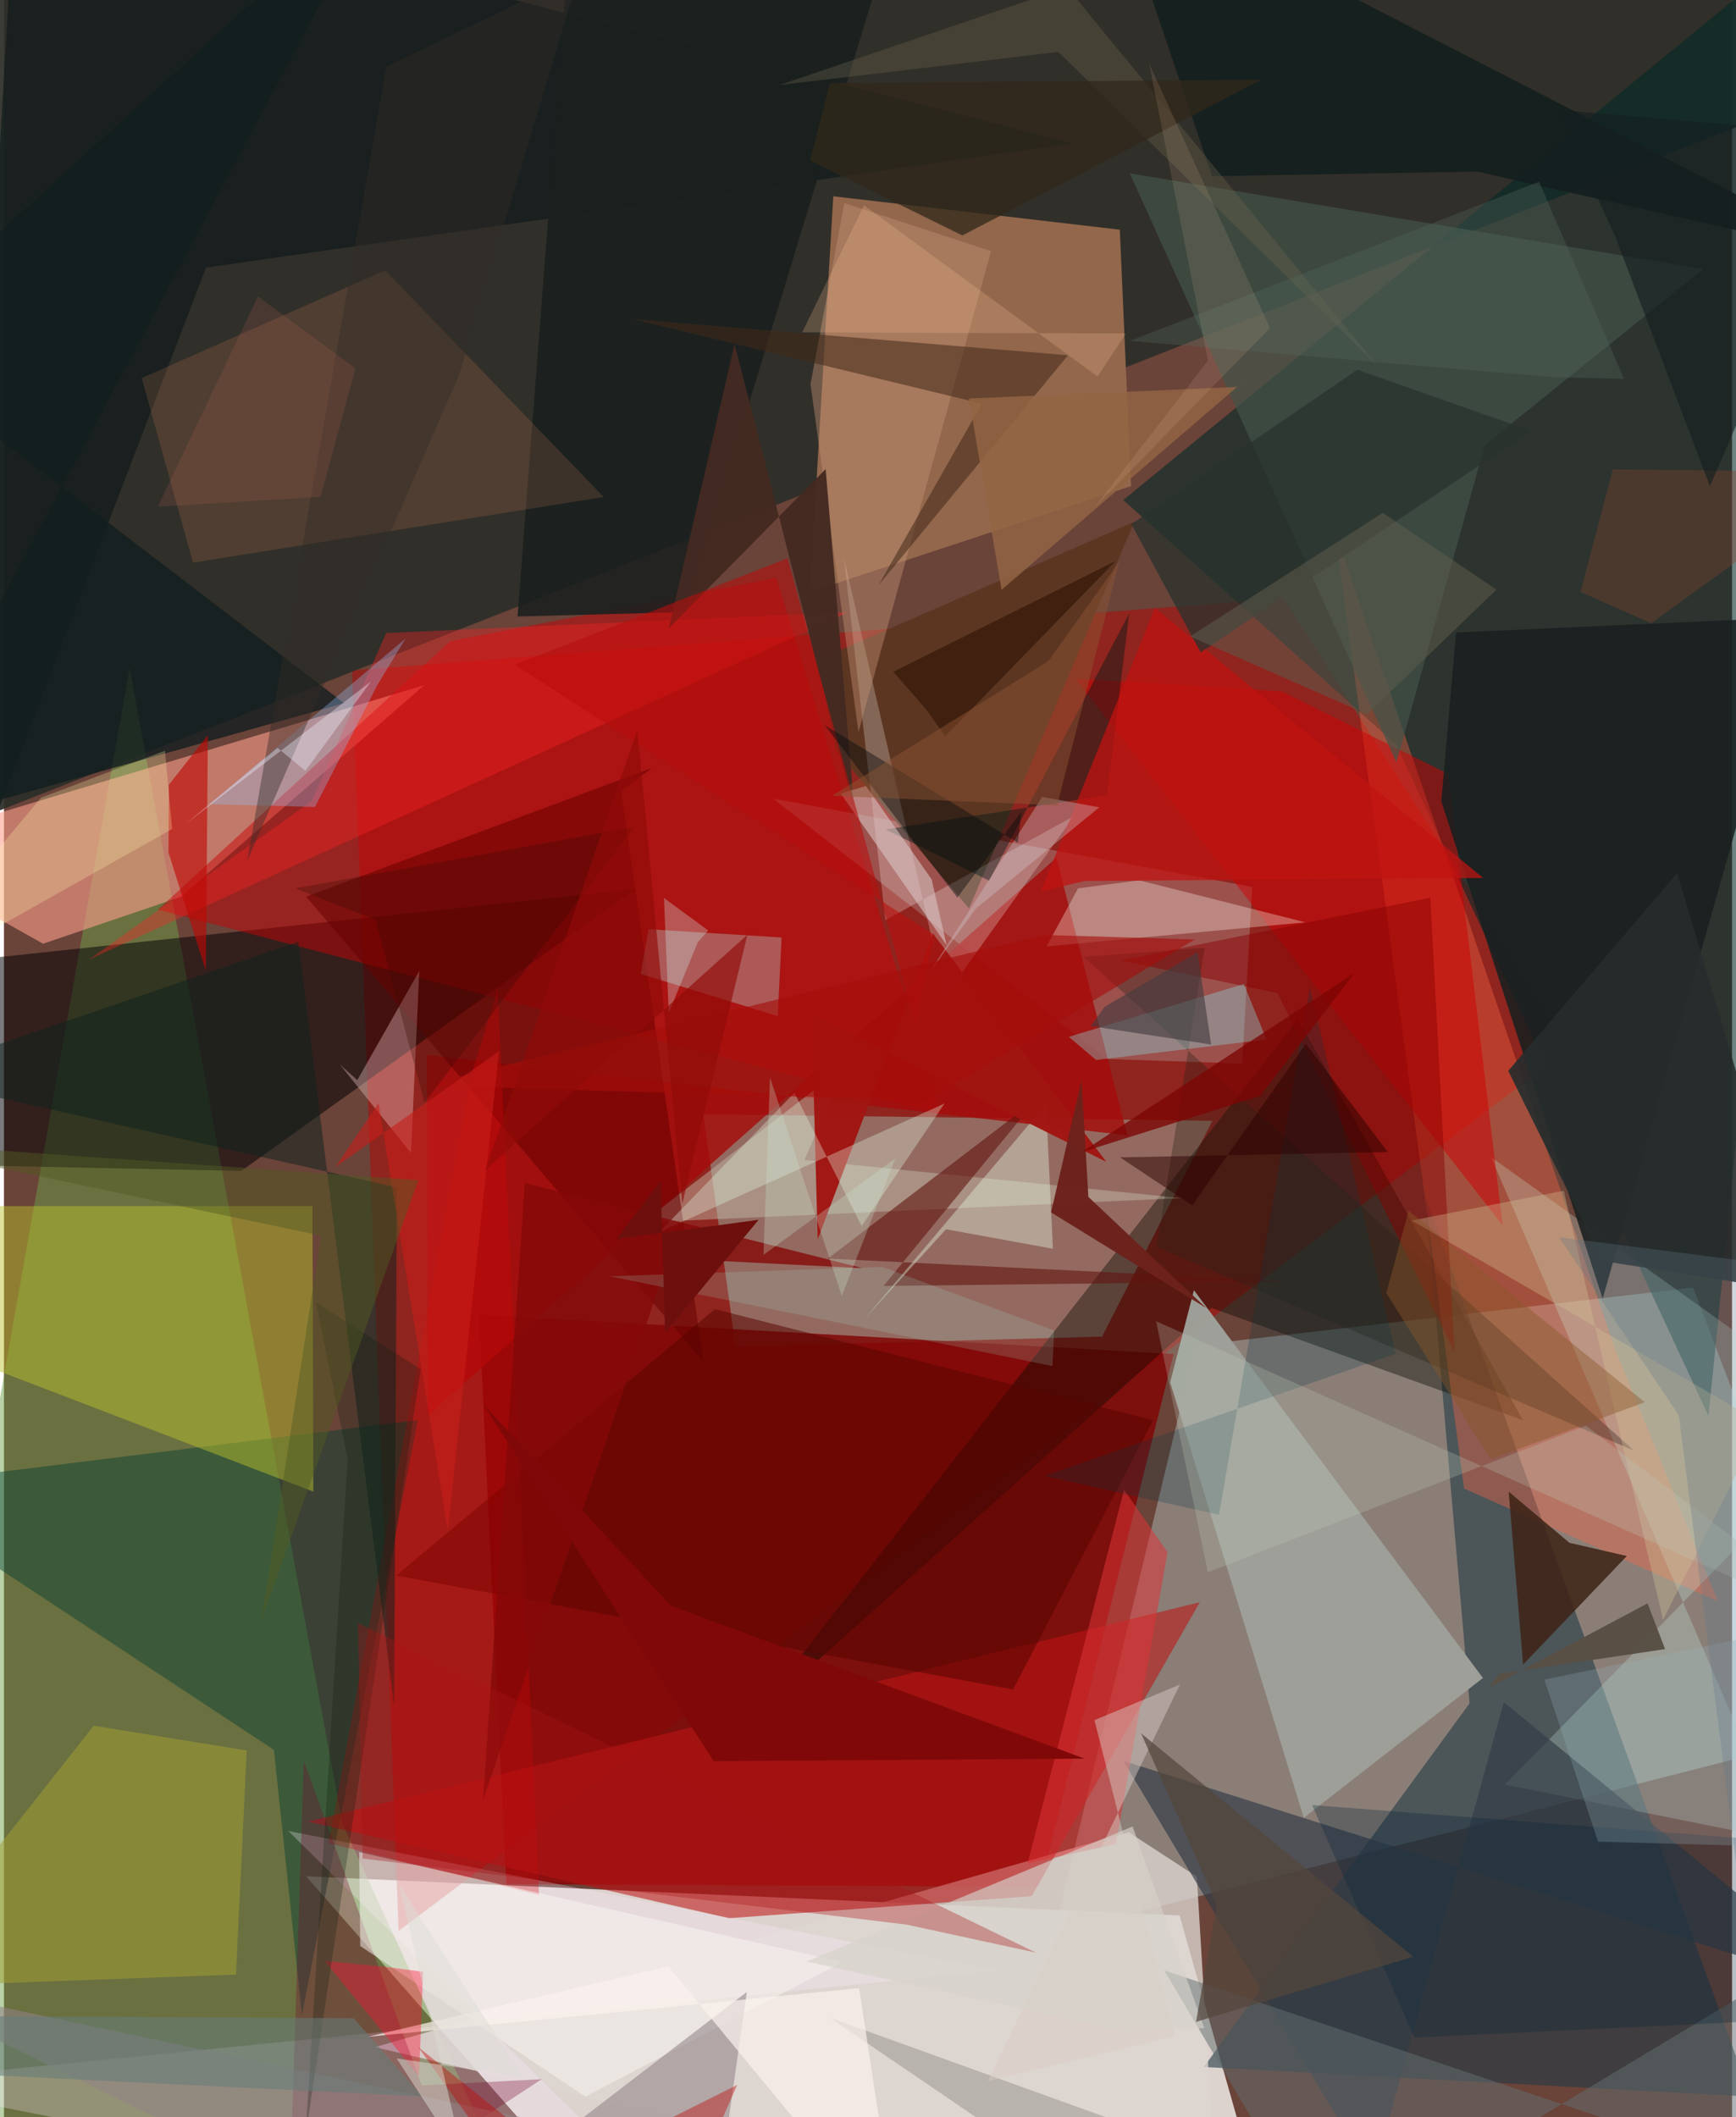 <svg xmlns="http://www.w3.org/2000/svg" width="228" height="278" viewBox="0 0 836 1024"><path fill="#6a4339" d="M0 0h836v1024H0z"/><path fill="#e0d6d2" fill-opacity=".976" d="M613.95 1086l-347.695-41.77-120.09-136.718 422.562 18.931z"/><path fill="#ba0000" fill-opacity=".467" d="M190.92 933.93l-22.506-609.714 450.675-34.837 138.706 217.354z"/><path fill="#2d2e28" fill-opacity=".933" d="M898 37.89L-62 415.554V-62L898-5.823z"/><path fill="#cffefe" fill-opacity=".314" d="M898 835.3l-390.005 99.798 68.437-284.384 240.736-27.943z"/><path fill="#93684d" fill-opacity=".996" d="M545.257 235.109l-155.32 51.214 11.268-191.395 138.613 16.168z"/><path fill="#012827" fill-opacity=".576" d="M898-50.166l-73.354 735.129L673.57 360.207l-132.075-118.36z"/><path fill="#98a496" fill-opacity=".549" d="M531.224 646.468l-177.288 4.89-15.598-112.445 246.258 3.187z"/><path fill="#6da04b" fill-opacity=".486" d="M60.794 323.172L-62 1014.25l318.251 69.273-92.639-201.833z"/><path fill="#800505" fill-opacity=".843" d="M565.859 654.856l-336.037-18.939 13.216 275.388 258.303 1.236z"/><path fill="#010005" fill-opacity=".522" d="M114.853 566.327L-62 562.69l9.291-94.376 358.081-38.332z"/><path fill="#233a44" fill-opacity=".596" d="M709.028 823.85L687.7 579.22l157.259 434.834-264.532-14.322z"/><path fill="#ff9f8d" fill-opacity=".584" d="M-62 411.103l80.926 45.346 66.706-22.707 117.774-102.385z"/><path fill="#ded6d1" fill-opacity=".776" d="M544.128 886.198L179.386 990.13l408.42 95.87-10.723-178.316z"/><path fill="#c90405" fill-opacity=".478" d="M74.496 439.945l378.835 98.912-79.708-259.32-157.701 30.558z"/><path fill="#070801" fill-opacity=".4" d="M360.912 832.446l223.23-199.887 150.68 54.342L626 492.877z"/><path fill="#c7ecf1" fill-opacity=".227" d="M533.421 512.18l65.595 2.243 4.897-85.45-231.702-42.66z"/><path fill="#004030" fill-opacity=".443" d="M200.24 686.829l-56.087 287.823-13.564-128.297L-62 719.396z"/><path fill="#ff6843" fill-opacity=".373" d="M706.389 719.968l-62.374-462.566 135.39 394.966 49.738 122.118z"/><path fill="#bd1415" fill-opacity=".561" d="M497.17 917.104l-146.488 10.664-203.703-46.722 431.566-106.124z"/><path fill="#bac32c" fill-opacity=".475" d="M149.236 583.344l.448 138.097L-62 640.353l6.897-56.988z"/><path fill="#9ea099" fill-opacity=".988" d="M628.81 879.188l-64.641-210.595 11.503-44.568 139.822 187.558z"/><path fill="#d3fded" fill-opacity=".239" d="M898 687.28L719.443 559.695l142.652 330.733-135.888-27.28z"/><path fill="#ffebff" fill-opacity=".278" d="M341.121 1086L-62 1007.267l542.382-54.198-342.878-67.496z"/><path fill="#5d3622" d="M393.499 319.282l9.091 43.726 64.27 76.388 80.008-186.994z"/><path fill="#0b1719" fill-opacity=".612" d="M97.709 129.452L-23.67 446.705 5.72-62 517.265 69.364z"/><path fill="#cf0004" fill-opacity=".494" d="M725.051 592.739L518.335 328.215l99.777 6.191 80.688 39.932z"/><path fill="#192020" fill-opacity=".871" d="M866.75 298.524l-164.256 7.384-7.139 81.682 78.052 240.543z"/><path fill="#323b46" fill-opacity=".663" d="M898 964.576L725.577 823.29l-63.285 229.641-120.808-201.287z"/><path fill="#a40c0a" fill-opacity=".816" d="M509.157 414.823l34.262 134.292-338.76-38.953.458 174.307z"/><path fill="#425349" fill-opacity=".698" d="M673.626 368.84l42.78-153.656 105.707-85.043-277.48-46.313z"/><path fill="#c1bdac" fill-opacity=".455" d="M407.08 515.476l-97.983 75.773 260.46-11.763-182.34-18.462z"/><path fill="#650100" fill-opacity=".533" d="M313.487 371.432l-167.312 62.239 192.214 224.946-39.794-275.978z"/><path fill="#1a201f" fill-opacity=".89" d="M248.452 298.176l81.197-2.127L427.417-24.44 276.117-62z"/><path fill="#ff9965" fill-opacity=".145" d="M290.127 240.38L184.432 130.742 66.628 182.87l24.839 89.268z"/><path fill="#580401" fill-opacity=".529" d="M189.745 762.068l298.456 55.08 67.712-130.225L343.952 633.2z"/><path fill="#b0e5e3" fill-opacity=".333" d="M311.87 449.446l64.312 3.988-1.84 38.002-66.338-20.378z"/><path fill="#3f2416" fill-opacity=".867" d="M757.344 746.204l27.757 6.383-50.177 52.505-7.004-83.662z"/><path fill="#fffdf6" fill-opacity=".243" d="M426.44 445.048l-20.13-175.384 48.984 212.158 62.422-87.192z"/><path fill="#fed3d4" fill-opacity=".341" d="M162.54 514.913l8.397 7.495 29.982-52.754-3.995 88.04z"/><path fill="#61140f" fill-opacity=".584" d="M398.577 608.733L499.618 531.6l-74.14 90.395 196.479-2.355z"/><path fill="#9fa033" fill-opacity=".533" d="M117.429 846.66l-73.957-11.994-99.834 126.494 168.604-6.121z"/><path fill="#fffcef" fill-opacity=".314" d="M549.183 425.756l80.404 20.339-125.2 11.667 15.244-28.11z"/><path fill="#fe2224" fill-opacity=".353" d="M408.747 295.985L41.182 464.09l107.843-76.809 35.895-81.094z"/><path fill="#770831" fill-opacity=".314" d="M137.412 1086l122.742-80.374-57.997 3.05-57.114-157.044z"/><path fill="#db0106" fill-opacity=".282" d="M226.158 519.942l-69.113 371.566 101.827 25.01-20-438.474z"/><path fill="#e5fae6" fill-opacity=".392" d="M507.46 603.974l-51.723-9.43-39.59 43.57 87.97-104.003z"/><path fill="#faf6f1" fill-opacity=".506" d="M405.62 948.985l-124.33 65.075-108.925-72.85-.537-45.398z"/><path fill="#0f221f" fill-opacity=".514" d="M188.765 825.092l1.329-250.789-238.144-53.621 190.416-65.178z"/><path fill="#c19072" fill-opacity=".439" d="M390.187 185.81l23.228 168.201 64.129-232.546-70.983-23.27z"/><path fill="#422819" fill-opacity=".549" d="M514.738 171.838l-210.342-17.454 168.69 40.841-49.996 87.82z"/><path fill="#918187" fill-opacity=".565" d="M-62 957.829L199.634 1086 359.39 963.429l-11.64 81.289z"/><path fill="#a11612" fill-opacity=".98" d="M393.664 599.455l55.776-147.902 83.902 110.422L390.72 490.79z"/><path fill="#141f1f" fill-opacity=".918" d="M584.45 85.203l128.295-2.208L898 124.86 534.536-62z"/><path fill="#121d1f" fill-opacity=".792" d="M164.589 340.094L-62 403.732l246.601-461.17L-62 166.646z"/><path fill="#616e6f" fill-opacity=".514" d="M639.85 1086l-78.523-133.008 269.163 90.53L898 930.893z"/><path fill="#011916" fill-opacity=".427" d="M476.612 425.969l67.724-129.237-10.645 87.885L426.48 401.17z"/><path fill="#de3536" fill-opacity=".541" d="M562.9 750.795l-24.973 141.111-42.734 9.403 46.69-180.783z"/><path fill="#442a22" fill-opacity=".961" d="M353.453 166.342l58.015 225.88-13.957-165.316-75.881 77.022z"/><path fill="#2b2317" fill-opacity=".341" d="M788.575 701.618L522.271 462.765l58.609-4.325-23.23 144.69z"/><path fill="#96bff1" fill-opacity=".337" d="M180.627 331.372l13.668-22.569-94.83 80.124 51.01 1.375z"/><path fill="#c00704" fill-opacity=".612" d="M97.686 469.49l.956-113.93-18.883 24.054-.153 32.797z"/><path fill="#bf1411" fill-opacity=".741" d="M522.593 426.124l193.007-1.498-158.806-130.602-55.2 137.19z"/><path fill="#d8c4c3" fill-opacity=".596" d="M417.027 380.17l-12.244 3.607 51.224 73.316-7.227-31.772z"/><path fill="#e6fae9" fill-opacity=".329" d="M316.989 595.988l138.048-62.276-40.087 59.276-32.56-64.465z"/><path fill="#29332d" fill-opacity=".741" d="M738.67 208.371L578.915 315.553l-33.5-62.034 109.313-74.697z"/><path fill="#6d221c" fill-opacity=".976" d="M581.682 632.686l-75.125-46.29 14.777-64.14 3.284 56.65z"/><path fill="#870000" fill-opacity=".467" d="M701.688 653.723L690.054 434.18l-150.02 30.362 76.1 15.78z"/><path fill="#817e76" fill-opacity=".384" d="M583.693 1042.265l-184.26-66.441L561.22 1086H227.19z"/><path fill="#fef7ab" fill-opacity=".259" d="M-62 481.618l143.357-80.644-3.46-37.893-60.022 22.77z"/><path fill="#042437" fill-opacity=".29" d="M898 893.51l-4.657 81.908-211.04 10.099-49.468-112.463z"/><path fill="#8ae8ef" fill-opacity=".341" d="M528.377 512.683l82.383-9.93-10.934-26.81-84.724 25.52z"/><path fill="#d5c398" fill-opacity=".345" d="M754.604 575.926L681.02 590.33l169.38 98.012-47.8 95.153z"/><path fill="#faf0ed" fill-opacity=".714" d="M321.387 951.07l-145.644 34.092 237.953-23.557L432.7 1086z"/><path fill="#584f45" fill-opacity=".988" d="M803.609 797.624l-80.274 11.917-5.005 6.792 76.797-40.829z"/><path fill="#083843" fill-opacity=".239" d="M503.312 713.85l84.49 18.812L631.8 477.366l41.47 177.347z"/><path fill="#5d5b4c" fill-opacity=".553" d="M573.795 307.784l85.64 37.659 62.56-60.25-54.939-37.136z"/><path fill="#840908" fill-opacity=".804" d="M231.79 870.483l89.852-261.856 93.806 4.75-163.458-41.213z"/><path fill="#936444" fill-opacity=".847" d="M466.85 192.743l129.527-5.56 8.433-7.168L482.608 285.29z"/><path fill="#c0cab9" fill-opacity=".259" d="M765.297 689.553L898 790.52 557.388 639.054 582.4 760.492z"/><path fill="#ff1332" fill-opacity=".388" d="M200.823 1004.276L155.1 948.413l30.587 3.02 17.09 2.272z"/><path fill="#d2ccd2" fill-opacity=".337" d="M502.276 385.415l-54.826 85.397 22.58-31.218 59.846-49.115z"/><path fill="#b80f0d" fill-opacity=".584" d="M379.097 270.01l61.724 225.07 9.085-42.945-202.761-130.63z"/><path fill="#262c2c" fill-opacity=".906" d="M727.707 517.917l81.752-95.66 60.237 202.917-96.52-15.325z"/><path fill="#800808" d="M343.374 851.817L231.724 679.05l91.015 97.611 199.982 73.91z"/><path fill="#9fe2d1" fill-opacity=".184" d="M424.973 612.784l83.056 30.736-.787 17.183-214.346-43.42z"/><path fill="#9ab3c1" fill-opacity=".251" d="M880.56 893.779l-109.392-3.035-25.952-78.355 125.496-26.059z"/><path fill="#895829" fill-opacity=".427" d="M719.247 705.857l-50.514-80.465 10.812-39.826 114.216 92.612z"/><path fill="#6e6850" fill-opacity=".333" d="M514.32-6.136L664.262 176.78 510.12 25.093 375.125 41.138z"/><path fill="#0f1d0f" fill-opacity=".275" d="M201.576 662.261l-50.654-32.41 15.347 75.861-20.323 326.985z"/><path fill="#453c3e" fill-opacity=".627" d="M532.51 486.929l44.933-26.326 6.552 44.6-58.248-8.927z"/><path fill="#80432b" fill-opacity=".38" d="M778.325 227.03l-15.606 59.298 34.163 15.103L898 228.268z"/><path fill="#dacac4" fill-opacity=".475" d="M527.552 831.984l38.735 152.842-90.246 21.692 92.906-191.797z"/><path fill="#667d79" fill-opacity=".565" d="M-62 1000.967V974.88l231.195 1.27 33.166 37.821z"/><path fill="#ffc99b" fill-opacity=".22" d="M386.189 160.734l156.525.573-13.665 20.798L416.08 99.31z"/><path fill="#a50e0b" fill-opacity=".624" d="M446.976 532.261l129.078-77.867-72.745-2.185-301.069 72.762z"/><path fill="#cbe7d1" fill-opacity=".282" d="M367.428 606.98l3.175-85.798 34.728 105.632 25.933-66.56z"/><path fill="#322819" fill-opacity=".757" d="M399.577 40.204l208.68-1.671-144.598 75.355-73.686-36.285z"/><path fill="#332d27" fill-opacity=".42" d="M185.012 32.23l93.232-44.847-58.142 194.11L117.688 416.27z"/><path fill="#d5d1ca" fill-opacity=".655" d="M542.077 982.634l38.614-1.667-34.718-97.56-157.732 65.29z"/><path fill="#627889" fill-opacity=".294" d="M898 616.95l-145.658-18.511 57.875 86.004 37.272 291.345z"/><path fill="#341907" fill-opacity=".714" d="M430.238 324.932L537.8 271.334l-82.429 84.75-9.408-13.221z"/><path fill="#d7fffb" fill-opacity=".282" d="M340.681 450.021l-5.01 5.7-14.071 34.184-2.304-55.595z"/><path fill="#050a0d" fill-opacity=".427" d="M492.237 392.48l-1.727 15.141-93.517-56.946 64.228 83.452z"/><path fill="#a91315" fill-opacity=".341" d="M499.2 944.415L171.237 784.998l2.292 113.903 263.447 32.02z"/><path fill="#c71e1a" fill-opacity=".596" d="M214.725 740.299l24.781-231.858-79.144 55.985 20.847-30.834z"/><path fill="#8c5333" fill-opacity=".482" d="M400.556 384.92l104.732-65.165 34.374-48.236-30.149 117.98z"/><path fill="#3b0a05" fill-opacity=".31" d="M304.911 399.955L203.484 533.347l-23.827-88.57-38.741-15.091z"/><path fill="#c00503" fill-opacity=".4" d="M200.339 990.038L320.575 1086l34.152-77.603-103.893 51.946z"/><path fill="#53695e" fill-opacity=".337" d="M783.728 183.234l-41.07-95.354-197.824 76.993 205.01 17.567z"/><path fill="#2c0100" fill-opacity=".494" d="M539.907 559.77l129.562-2.572-39.644-52.34-54.986 78.163z"/><path fill="#142021" fill-opacity=".651" d="M825.314 235.141L898 65.791 751.456 53.077l28.016 61.223z"/><path fill="#7d0605" fill-opacity=".788" d="M607.443 530.363l23.66-7.68-109.776 34.588 132.07-86.69z"/><path fill="#ea766e" fill-opacity=".133" d="M74.447 245.046l78.7-4.736 16.917-62.19-47.18-34.714z"/><path fill="#54463d" fill-opacity=".718" d="M550.104 838.339l36.61 82.806-10.032 56.769 105.083-31.533z"/><path fill="#6d100d" d="M365.076 589.97l-68.682 9.264 21.282-27.966 2.14 73.496z"/><path fill="#525b23" fill-opacity=".467" d="M200.456 570.813l-75.815 212.639 28.731-185.794L-62 552.216z"/><path fill="#910b08" fill-opacity=".659" d="M328.167 582.145l31.476-129.997L232.821 566.07l73.61-213.118z"/><path fill="#eef1ff" fill-opacity=".369" d="M177.574 329.588l-89.976 69.148 44.739-36.992 13.498 11.066z"/><path fill="#dddcd5" fill-opacity=".49" d="M222.827 1046.1l-32.87-50.518 61.018 8.977-59.882-93.095z"/><path fill="#f9c8a9" fill-opacity=".125" d="M527.531 245.56l84.921-86.908L553.99 30.71l28.451 143.716z"/></svg>